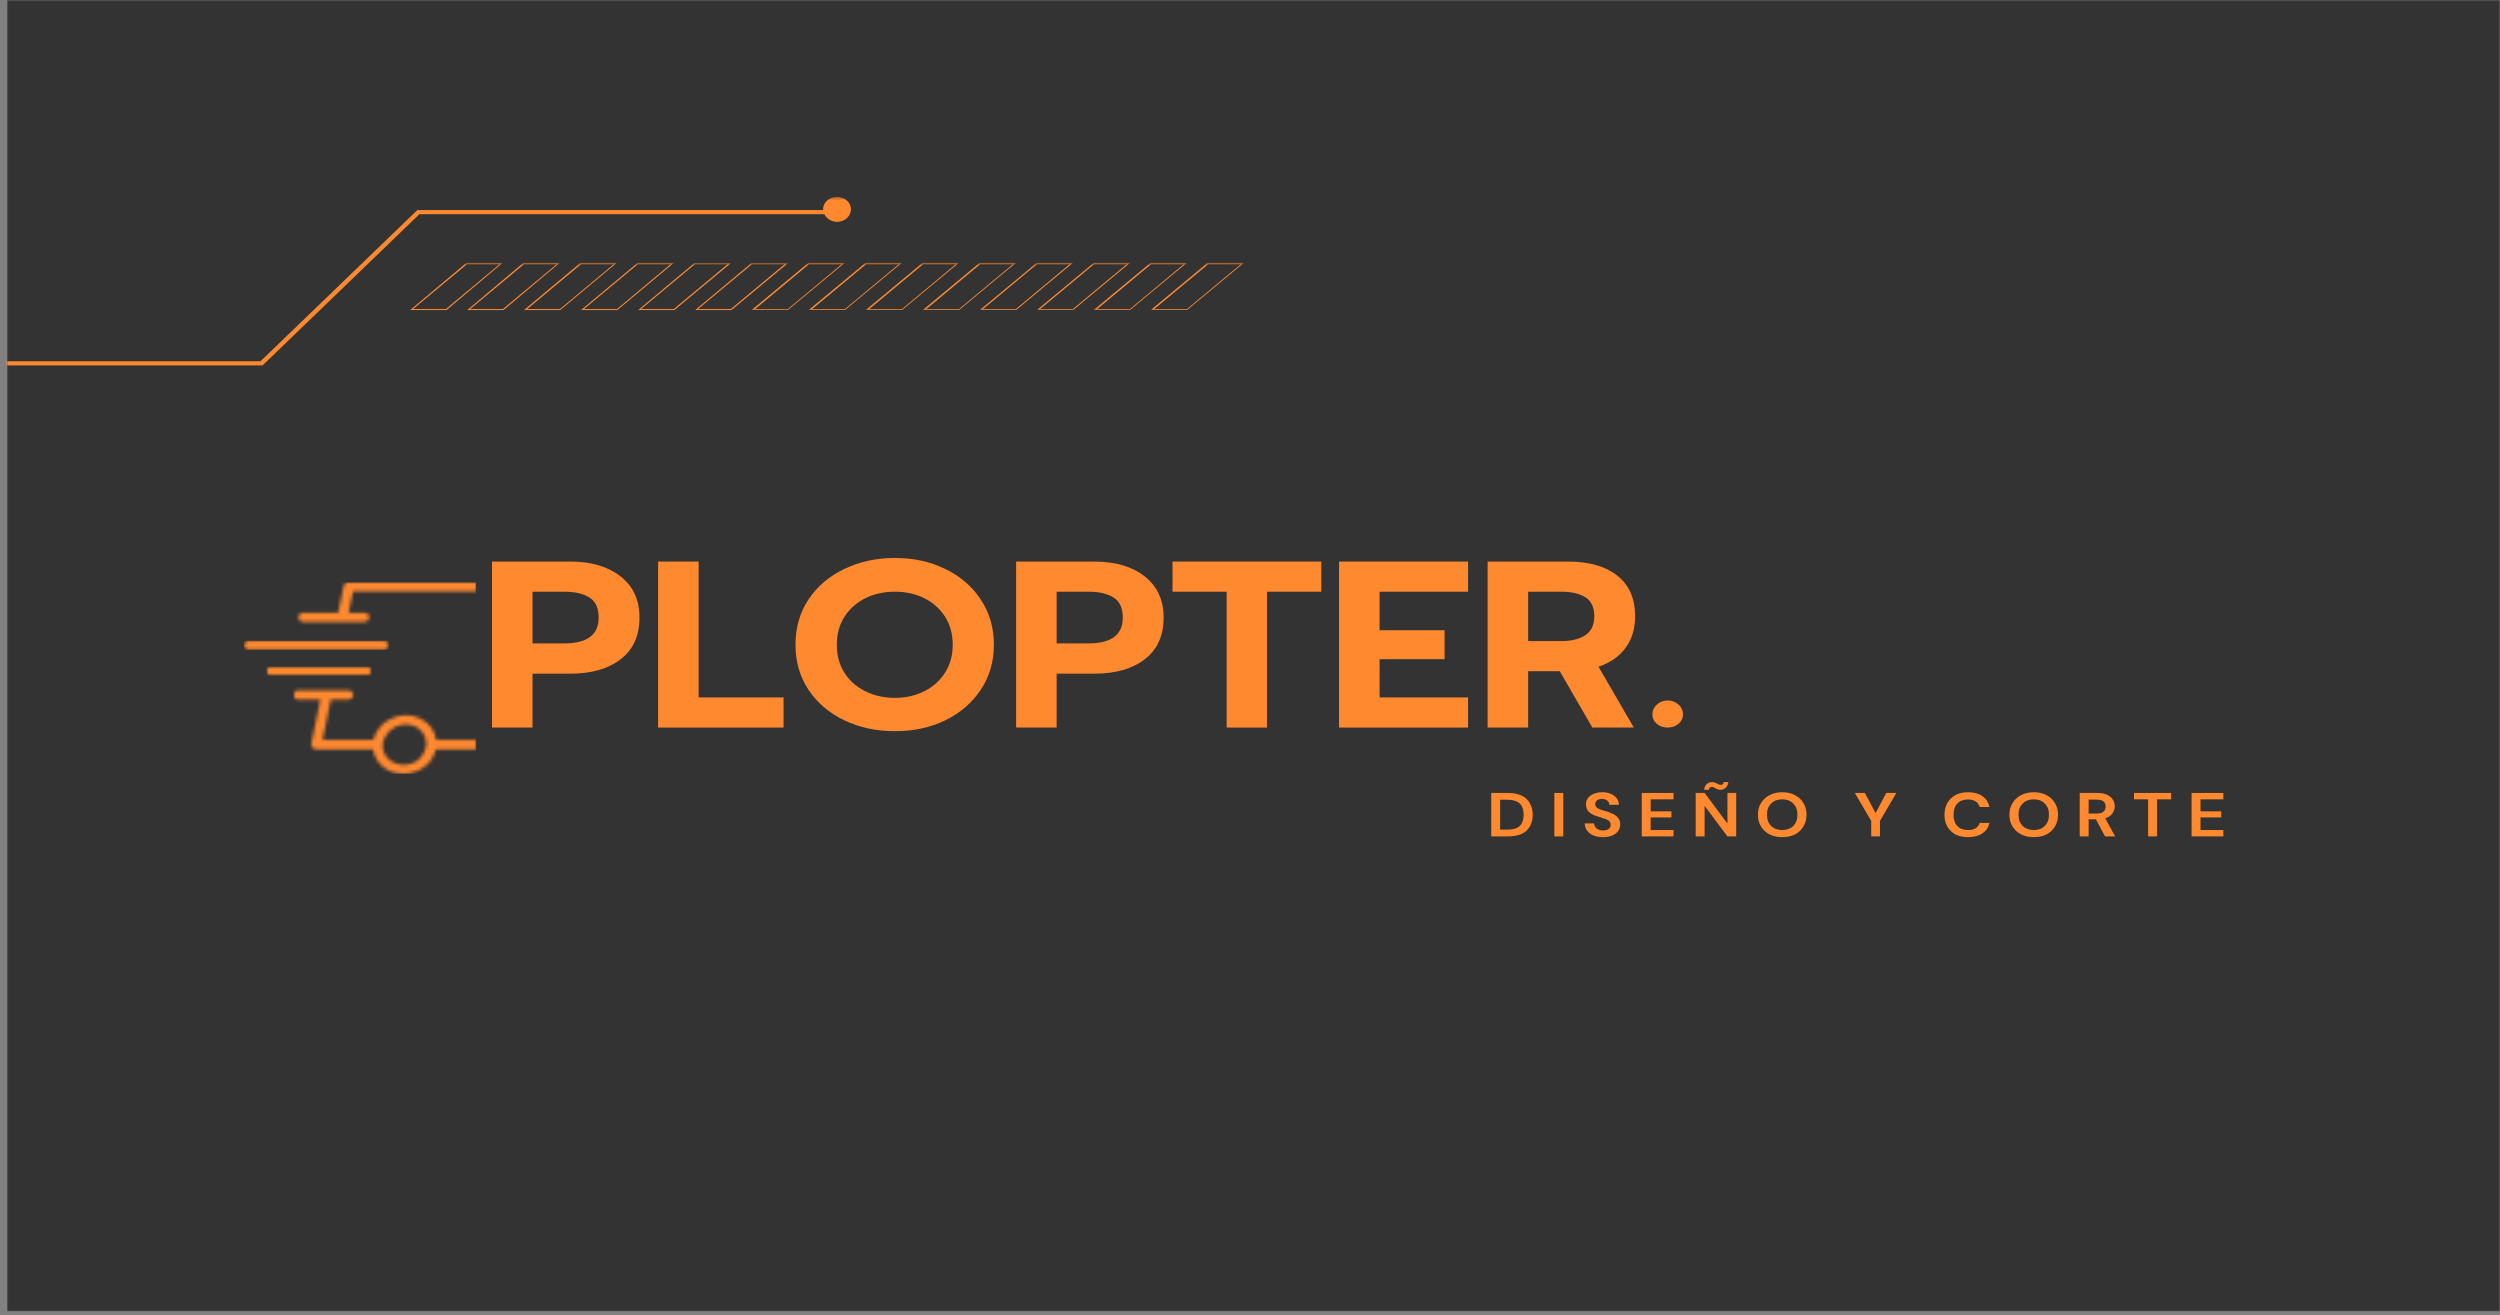 <svg width="730" height="384" viewBox="0 0 730 384" fill="none" xmlns="http://www.w3.org/2000/svg">
<rect x="0" y="0" width="730" height="384" fill="#808080" stroke="none"/>
<mask id="mask0_650_2272" style="mask-type:luminance" maskUnits="userSpaceOnUse" x="486" y="304" width="242" height="17">
<path d="M486.812 304.593H727.056V320.825H486.812V304.593Z" fill="white"/>
</mask>
<g mask="url(#mask0_650_2272)">
<path d="M685.242 304.593L666.037 320.698H678.09L697.295 304.593H685.242ZM665.283 304.593L646.091 320.698H658.144L677.348 304.593H665.283ZM645.443 304.593L626.238 320.698H638.303L657.496 304.593H645.443ZM625.496 304.593L606.292 320.698H618.345L637.549 304.593H625.496ZM605.656 304.593L586.451 320.698H598.504L617.708 304.593H605.656ZM585.709 304.593L566.505 320.698H578.557L597.762 304.593H585.709ZM565.751 304.593L546.558 320.698H558.611L577.815 304.593H565.751ZM545.91 304.593L526.706 320.698H538.77L557.963 304.593H545.91ZM525.963 304.593L506.759 320.698H518.812L538.016 304.593H525.963ZM506.017 304.593L486.812 320.698H498.865L518.069 304.593H506.017ZM705.188 304.593L685.984 320.698H698.037L717.241 304.593H705.188ZM725.029 304.593L705.825 320.698H717.877L737.082 304.593H725.029ZM744.976 304.593L725.771 320.698H737.836L757.028 304.593H744.976ZM764.922 304.593L745.73 320.698H757.783L776.987 304.593H764.922Z" fill="#FF892F"/>
</g>
<mask id="mask1_650_2272" style="mask-type:luminance" maskUnits="userSpaceOnUse" x="2" y="0" width="728" height="383">
<path d="M2 0H730V383H2V0Z" fill="white"/>
</mask>
<g mask="url(#mask1_650_2272)">
<path d="M2 0H730V383H2V0Z" fill="white"/>
<path d="M2 0H730V383H2V0Z" fill="#333333"/>
</g>
<mask id="mask2_650_2272" style="mask-type:luminance" maskUnits="userSpaceOnUse" x="83" y="169" width="57" height="58">
<path d="M83.528 169.91H139.047V226.656H83.528V169.91Z" fill="white"/>
</mask>
<g mask="url(#mask2_650_2272)">
<mask id="mask3_650_2272" style="mask-type:luminance" maskUnits="userSpaceOnUse" x="85" y="169" width="107" height="57">
<path d="M191.324 195.528L180.403 180.768C180.107 180.377 179.693 180.176 179.16 180.176H160.902L162.677 171.549C162.76 171.136 162.654 170.766 162.346 170.449C162.05 170.132 161.671 169.963 161.198 169.963H101.845C101.478 169.963 101.159 170.068 100.886 170.28C100.603 170.481 100.437 170.745 100.366 171.062L98.757 178.907H88.616C88.202 178.907 87.847 179.045 87.563 179.299C87.267 179.563 87.125 179.88 87.125 180.25C87.125 180.62 87.267 180.927 87.563 181.191C87.847 181.456 88.202 181.582 88.616 181.582H106.318C106.732 181.582 107.087 181.456 107.383 181.191C107.667 180.927 107.82 180.62 107.82 180.25C107.82 179.88 107.667 179.563 107.383 179.299C107.087 179.045 106.732 178.907 106.318 178.907H101.798L103.087 172.638H159.411L150.478 216.093H127.368C127.226 214.761 126.729 213.534 125.901 212.424C125.073 211.314 124.008 210.436 122.694 209.802C120.399 208.724 118.032 208.565 115.583 209.326C113.11 210.088 111.276 211.504 110.057 213.577C109.584 214.37 109.252 215.205 109.063 216.093H94.165L96.603 204.251H101.667C102.082 204.251 102.425 204.124 102.721 203.86C103.016 203.596 103.158 203.278 103.158 202.919C103.158 202.549 103.016 202.232 102.721 201.967C102.425 201.714 102.082 201.576 101.667 201.576H87.125C86.711 201.576 86.368 201.714 86.072 201.967C85.776 202.232 85.634 202.549 85.634 202.919C85.634 203.278 85.776 203.596 86.072 203.86C86.368 204.124 86.711 204.251 87.125 204.251H93.562L90.9 217.193C90.817 217.594 90.923 217.964 91.231 218.282C91.527 218.609 91.905 218.768 92.379 218.768H108.945C109.087 220.1 109.572 221.316 110.4 222.426C111.228 223.547 112.305 224.414 113.619 225.059C114.908 225.672 116.281 225.979 117.748 225.968C119.547 225.958 121.203 225.524 122.73 224.678C124.268 223.843 125.44 222.712 126.268 221.284C126.741 220.491 127.072 219.646 127.262 218.768H158.015C158.157 220.1 158.654 221.316 159.482 222.426C160.311 223.547 161.376 224.414 162.689 225.059C163.979 225.672 165.363 225.979 166.819 225.968C168.617 225.958 170.274 225.524 171.812 224.678C173.339 223.843 174.51 222.712 175.338 221.284C175.812 220.491 176.143 219.646 176.344 218.768H184.189C184.958 218.768 185.444 218.43 185.633 217.753L191.526 196.586C191.632 196.205 191.561 195.856 191.324 195.528ZM123.629 220.016C123.274 220.724 122.789 221.337 122.15 221.866C121.523 222.384 120.789 222.775 119.973 223.029C119.156 223.283 118.316 223.378 117.464 223.325C116.6 223.262 115.784 223.05 115.027 222.691C114.258 222.321 113.607 221.845 113.074 221.232C112.53 220.629 112.151 219.952 111.938 219.212C111.713 218.461 111.666 217.711 111.796 216.949C111.926 216.178 112.222 215.469 112.684 214.824C113.536 213.376 114.826 212.382 116.553 211.843C117.204 211.642 117.867 211.547 118.553 211.547C119.523 211.547 120.434 211.747 121.286 212.149C122.032 212.54 122.659 213.027 123.168 213.64C123.688 214.243 124.055 214.919 124.268 215.649C124.493 216.389 124.54 217.14 124.434 217.89C124.315 218.652 124.055 219.36 123.629 220.016ZM172.7 220.016C172.345 220.724 171.86 221.337 171.221 221.866C170.593 222.384 169.86 222.775 169.043 223.029C168.227 223.283 167.387 223.378 166.535 223.325C165.671 223.262 164.855 223.05 164.097 222.691C163.328 222.321 162.677 221.845 162.145 221.232C161.612 220.629 161.222 219.952 161.009 219.212C160.784 218.461 160.737 217.711 160.867 216.949C160.997 216.178 161.305 215.469 161.766 214.824C162.606 213.376 163.896 212.382 165.624 211.853C166.274 211.652 166.949 211.557 167.635 211.557C168.605 211.547 169.517 211.758 170.369 212.16C171.102 212.54 171.729 213.037 172.238 213.651C172.759 214.253 173.126 214.919 173.339 215.66C173.563 216.4 173.611 217.14 173.504 217.89C173.386 218.652 173.126 219.36 172.7 220.016ZM183.018 216.082H176.451C176.297 214.75 175.8 213.534 174.972 212.424C174.143 211.314 173.078 210.436 171.753 209.802C169.469 208.724 167.103 208.554 164.653 209.326C162.18 210.088 160.334 211.504 159.116 213.577C158.654 214.37 158.311 215.205 158.122 216.093H153.519L160.382 182.851H178.356L188.461 196.512L183.018 216.082Z" fill="white"/>
</mask>
<g mask="url(#mask3_650_2272)">
<path d="M85.634 169.963V225.979H139.047V169.963H85.634Z" fill="#FF892F"/>
</g>
</g>
<mask id="mask4_650_2272" style="mask-type:luminance" maskUnits="userSpaceOnUse" x="71" y="186" width="43" height="7">
<path d="M71.009 186.763H113.82V192.177H71.009V186.763Z" fill="white"/>
</mask>
<g mask="url(#mask4_650_2272)">
<mask id="mask5_650_2272" style="mask-type:luminance" maskUnits="userSpaceOnUse" x="71" y="187" width="43" height="3">
<path d="M113.559 188.392C113.559 188.021 113.417 187.704 113.122 187.44C112.826 187.186 112.471 187.049 112.068 187.049H72.701C72.287 187.049 71.932 187.186 71.648 187.44C71.352 187.704 71.198 188.021 71.198 188.392C71.198 188.762 71.352 189.068 71.648 189.333C71.932 189.597 72.287 189.724 72.701 189.724H112.068C112.471 189.724 112.826 189.597 113.122 189.333C113.417 189.068 113.559 188.762 113.559 188.392Z" fill="white"/>
</mask>
<g mask="url(#mask5_650_2272)">
<path d="M71.198 187.049V189.724H113.559V187.049H71.198Z" fill="#FF892F"/>
</g>
</g>
<mask id="mask6_650_2272" style="mask-type:luminance" maskUnits="userSpaceOnUse" x="77" y="192" width="34" height="6">
<path d="M77.469 192.177H110.791V197.59H77.469V192.177Z" fill="white"/>
</mask>
<g mask="url(#mask6_650_2272)">
<mask id="mask7_650_2272" style="mask-type:luminance" maskUnits="userSpaceOnUse" x="77" y="194" width="32" height="4">
<path d="M108.483 195.983C108.483 195.613 108.329 195.296 108.033 195.031C107.75 194.778 107.395 194.64 106.98 194.64H79.221C78.806 194.64 78.451 194.778 78.168 195.031C77.872 195.296 77.73 195.613 77.73 195.983C77.73 196.353 77.872 196.66 78.168 196.924C78.451 197.188 78.806 197.315 79.221 197.315H106.98C107.395 197.315 107.75 197.188 108.033 196.924C108.329 196.66 108.483 196.353 108.483 195.983Z" fill="white"/>
</mask>
<g mask="url(#mask7_650_2272)">
<path d="M77.73 194.64V197.315H108.483V194.64H77.73Z" fill="#FF892F"/>
</g>
</g>
<path d="M143.659 163.981H166.473C172.65 163.981 177.572 165.44 181.24 168.337C184.897 171.213 186.731 175.22 186.731 180.348C186.731 185.624 184.897 189.673 181.24 192.486C177.608 195.309 172.685 196.715 166.473 196.715H155.492V212.448H143.659V163.981ZM164.769 187.876C171.455 187.876 174.803 185.37 174.803 180.348C174.803 177.535 173.904 175.569 172.105 174.469C170.331 173.349 167.893 172.778 164.769 172.778H155.492V187.876H164.769Z" fill="#FF892F"/>
<path d="M192.166 163.981H203.998V203.651H228.8V212.448H192.166V163.981Z" fill="#FF892F"/>
<path d="M261.342 213.505C255.911 213.505 250.976 212.448 246.527 210.333C242.102 208.198 238.623 205.216 236.067 201.41C233.535 197.582 232.281 193.194 232.281 188.257C232.281 183.298 233.535 178.899 236.067 175.061C238.623 171.234 242.102 168.252 246.527 166.138C250.976 164.002 255.911 162.923 261.342 162.923C266.761 162.923 271.66 164.002 276.014 166.138C280.393 168.252 283.848 171.234 286.38 175.061C288.936 178.899 290.214 183.298 290.214 188.257C290.214 193.194 288.936 197.582 286.38 201.41C283.848 205.216 280.393 208.198 276.014 210.333C271.66 212.448 266.761 213.505 261.342 213.505ZM261.342 203.778C264.43 203.778 267.258 203.144 269.814 201.875C272.394 200.606 274.429 198.809 275.92 196.461C277.434 194.125 278.192 191.386 278.192 188.257C278.192 185.159 277.446 182.441 275.967 180.094C274.476 177.758 272.465 175.95 269.909 174.681C267.353 173.412 264.489 172.778 261.342 172.778C258.123 172.778 255.236 173.412 252.68 174.681C250.124 175.95 248.089 177.758 246.575 180.094C245.084 182.441 244.35 185.159 244.35 188.257C244.35 191.386 245.084 194.125 246.575 196.461C248.089 198.809 250.136 200.606 252.728 201.875C255.307 203.144 258.182 203.778 261.342 203.778Z" fill="#FF892F"/>
<path d="M296.707 163.981H319.52C325.697 163.981 330.619 165.44 334.287 168.337C337.944 171.213 339.778 175.22 339.778 180.348C339.778 185.624 337.944 189.673 334.287 192.486C330.655 195.309 325.732 196.715 319.52 196.715H308.539V212.448H296.707V163.981ZM317.816 187.876C324.502 187.876 327.85 185.37 327.85 180.348C327.85 177.535 326.951 175.569 325.153 174.469C323.378 173.349 320.94 172.778 317.816 172.778H308.539V187.876H317.816Z" fill="#FF892F"/>
<path d="M358.182 172.778H342.373V163.981H385.823V172.778H369.967V212.448H358.182V172.778Z" fill="#FF892F"/>
<path d="M391.003 163.981H428.679V172.778H402.836V184.027H421.815V192.486H402.836V203.651H428.679V212.448H391.003V163.981Z" fill="#FF892F"/>
<path d="M434.387 163.981H457.911C464.064 163.981 468.856 165.366 472.299 168.125C475.731 170.864 477.459 174.808 477.459 179.967C477.459 183.583 476.524 186.65 474.666 189.187C472.796 191.703 470.17 193.533 466.762 194.685L477.08 212.448H464.963L455.45 195.996H446.22V212.448H434.387V163.981ZM455.828 187.199C458.822 187.199 461.188 186.628 462.928 185.465C464.655 184.313 465.531 182.484 465.531 179.967C465.531 177.345 464.679 175.505 462.975 174.427C461.271 173.327 458.881 172.778 455.828 172.778H446.22V187.199H455.828Z" fill="#FF892F"/>
<path d="M486.945 212.448C485.714 212.448 484.649 212.088 483.774 211.348C482.922 210.619 482.496 209.688 482.496 208.557C482.496 207.457 482.933 206.516 483.821 205.723C484.697 204.941 485.738 204.539 486.945 204.539C488.175 204.539 489.228 204.941 490.116 205.723C490.992 206.516 491.441 207.457 491.441 208.557C491.441 209.688 490.992 210.619 490.116 211.348C489.228 212.088 488.175 212.448 486.945 212.448Z" fill="#FF892F"/>
<path d="M435.435 244.231V231.543H440.263C441.931 231.543 443.304 231.818 444.38 232.347C445.445 232.886 446.238 233.637 446.747 234.588C447.279 235.519 447.552 236.618 447.552 237.887C447.552 239.188 447.279 240.319 446.747 241.271C446.238 242.201 445.445 242.941 444.38 243.47C443.304 243.977 441.931 244.231 440.263 244.231H435.435ZM438.038 242.243H440.168C441.328 242.243 442.262 242.074 442.96 241.736C443.647 241.398 444.144 240.911 444.428 240.256C444.735 239.611 444.901 238.818 444.901 237.887C444.901 236.989 444.735 236.217 444.428 235.561C444.144 234.916 443.647 234.419 442.96 234.081C442.262 233.721 441.328 233.531 440.168 233.531H438.038V242.243Z" fill="#FF892F"/>
<path d="M453.872 244.231V231.543H456.475V244.231H453.872Z" fill="#FF892F"/>
<path d="M468.091 244.443C467.049 244.443 466.126 244.284 465.345 243.977C464.553 243.639 463.925 243.174 463.452 242.582C463.003 241.99 462.766 241.271 462.742 240.425H465.487C465.511 241.017 465.748 241.514 466.197 241.905C466.671 242.307 467.298 242.497 468.091 242.497C468.777 242.497 469.321 242.36 469.7 242.074C470.102 241.768 470.315 241.376 470.315 240.89C470.315 240.361 470.138 239.949 469.795 239.664C469.44 239.389 468.966 239.156 468.375 238.987C467.771 238.797 467.144 238.596 466.481 238.395C465.369 238.056 464.541 237.623 463.973 237.084C463.405 236.555 463.121 235.847 463.121 234.969C463.085 234.208 463.275 233.563 463.689 233.024C464.091 232.495 464.659 232.083 465.393 231.797C466.115 231.491 466.931 231.332 467.854 231.332C468.801 231.332 469.629 231.491 470.362 231.797C471.084 232.114 471.652 232.537 472.066 233.066C472.469 233.605 472.694 234.25 472.729 235.011H469.937C469.937 234.567 469.747 234.166 469.369 233.827C468.99 233.468 468.469 233.277 467.807 233.277C467.239 233.277 466.765 233.404 466.387 233.658C466.008 233.912 465.819 234.292 465.819 234.8C465.819 235.223 465.961 235.561 466.245 235.815C466.552 236.069 466.966 236.28 467.475 236.449C467.972 236.619 468.564 236.788 469.227 236.957C469.948 237.189 470.599 237.454 471.167 237.76C471.735 238.046 472.185 238.427 472.54 238.902C472.918 239.357 473.108 239.96 473.108 240.721C473.108 241.398 472.918 242.021 472.54 242.582C472.161 243.153 471.593 243.597 470.836 243.935C470.102 244.273 469.191 244.443 468.091 244.443Z" fill="#FF892F"/>
<path d="M479.393 244.231V231.543H488.669V233.404H481.996V236.915H488.054V238.691H481.996V242.37H488.669V244.231H479.393Z" fill="#FF892F"/>
<path d="M495.138 244.231V231.543H497.741L504.415 240.467V231.543H506.971V244.231H504.415L497.741 235.307V244.231H495.138ZM502.333 230.613C501.954 230.613 501.623 230.55 501.339 230.402C501.078 230.264 500.83 230.127 500.581 229.979C500.356 229.841 500.12 229.767 499.871 229.767C499.362 229.767 499.067 230.053 498.972 230.613H497.599C497.718 229.831 497.99 229.26 498.404 228.921C498.806 228.562 499.327 228.372 499.966 228.372C500.345 228.372 500.652 228.446 500.913 228.583C501.197 228.699 501.445 228.826 501.67 228.964C501.918 229.112 502.191 229.175 502.475 229.175C502.687 229.175 502.877 229.122 503.042 229.006C503.196 228.868 503.291 228.657 503.326 228.372H504.699C504.569 229.133 504.285 229.704 503.847 230.063C503.433 230.433 502.924 230.613 502.333 230.613Z" fill="#FF892F"/>
<path d="M520.404 244.443C519.008 244.443 517.777 244.178 516.713 243.639C515.636 243.079 514.796 242.307 514.204 241.313C513.601 240.33 513.305 239.188 513.305 237.887C513.305 236.597 513.601 235.466 514.204 234.504C514.796 233.521 515.636 232.749 516.713 232.178C517.777 231.617 519.008 231.332 520.404 231.332C521.824 231.332 523.067 231.617 524.144 232.178C525.208 232.749 526.037 233.521 526.605 234.504C527.196 235.466 527.504 236.597 527.504 237.887C527.504 239.188 527.196 240.33 526.605 241.313C526.037 242.307 525.208 243.079 524.144 243.639C523.067 244.178 521.824 244.443 520.404 244.443ZM520.404 242.37C521.753 242.37 522.83 241.979 523.623 241.186C524.439 240.372 524.853 239.272 524.853 237.887C524.853 236.513 524.439 235.424 523.623 234.631C522.83 233.817 521.753 233.404 520.404 233.404C519.079 233.404 518.002 233.817 517.186 234.631C516.358 235.424 515.955 236.513 515.955 237.887C515.955 239.272 516.358 240.372 517.186 241.186C518.002 241.979 519.079 242.37 520.404 242.37Z" fill="#FF892F"/>
<path d="M546.391 244.231V239.706L541.61 231.543H544.545L547.669 237.422L550.793 231.543H553.727L548.947 239.706V244.231H546.391Z" fill="#FF892F"/>
<path d="M574.697 244.443C573.242 244.443 571.999 244.178 570.958 243.639C569.94 243.079 569.159 242.307 568.591 241.313C568.047 240.33 567.787 239.198 567.787 237.93C567.787 236.64 568.047 235.498 568.591 234.504C569.159 233.521 569.94 232.749 570.958 232.178C571.999 231.617 573.242 231.332 574.697 231.332C576.401 231.332 577.785 231.713 578.862 232.474C579.963 233.235 580.637 234.292 580.897 235.646H578.057C577.868 234.969 577.49 234.44 576.922 234.039C576.354 233.647 575.596 233.447 574.65 233.447C573.324 233.447 572.283 233.848 571.526 234.631C570.792 235.424 570.437 236.523 570.437 237.93C570.437 239.315 570.792 240.404 571.526 241.186C572.283 241.979 573.324 242.37 574.65 242.37C575.596 242.37 576.354 242.191 576.922 241.82C577.49 241.461 577.868 240.953 578.057 240.298H580.897C580.637 241.598 579.963 242.613 578.862 243.343C577.785 244.083 576.401 244.443 574.697 244.443Z" fill="#FF892F"/>
<path d="M593.85 244.443C592.454 244.443 591.223 244.178 590.158 243.639C589.081 243.079 588.241 242.307 587.65 241.313C587.046 240.33 586.75 239.188 586.75 237.887C586.75 236.597 587.046 235.466 587.65 234.504C588.241 233.521 589.081 232.749 590.158 232.178C591.223 231.617 592.454 231.332 593.85 231.332C595.27 231.332 596.512 231.617 597.589 232.178C598.654 232.749 599.482 233.521 600.05 234.504C600.642 235.466 600.95 236.597 600.95 237.887C600.95 239.188 600.642 240.33 600.05 241.313C599.482 242.307 598.654 243.079 597.589 243.639C596.512 244.178 595.27 244.443 593.85 244.443ZM593.85 242.37C595.199 242.37 596.276 241.979 597.068 241.186C597.885 240.372 598.299 239.272 598.299 237.887C598.299 236.513 597.885 235.424 597.068 234.631C596.276 233.817 595.199 233.404 593.85 233.404C592.525 233.404 591.448 233.817 590.631 234.631C589.803 235.424 589.401 236.513 589.401 237.887C589.401 239.272 589.803 240.372 590.631 241.186C591.448 241.979 592.525 242.37 593.85 242.37Z" fill="#FF892F"/>
<path d="M607.28 244.231V231.543H612.486C613.622 231.543 614.545 231.734 615.279 232.093C616.036 232.432 616.58 232.897 616.935 233.489C617.314 234.06 617.503 234.705 617.503 235.434C617.503 236.196 617.267 236.904 616.793 237.549C616.344 238.173 615.657 238.638 614.711 238.945L617.645 244.231H614.663L612.013 239.241H609.883V244.231H607.28ZM609.883 237.549H612.344C613.196 237.549 613.823 237.369 614.237 236.999C614.64 236.608 614.853 236.1 614.853 235.477C614.853 234.885 614.64 234.409 614.237 234.039C613.823 233.679 613.173 233.489 612.297 233.489H609.883V237.549Z" fill="#FF892F"/>
<path d="M627.249 244.231V233.404H623.131V231.543H633.97V233.404H629.852V244.231H627.249Z" fill="#FF892F"/>
<path d="M639.945 244.231V231.543H649.222V233.404H642.548V236.915H648.606V238.691H642.548V242.37H649.222V244.231H639.945Z" fill="#FF892F"/>
<mask id="mask8_650_2272" style="mask-type:luminance" maskUnits="userSpaceOnUse" x="2" y="57" width="248" height="54">
<path d="M2 57.444H249.293V110.129H2V57.444Z" fill="white"/>
</mask>
<g mask="url(#mask8_650_2272)">
<path d="M244.406 57.486C242.146 57.486 240.336 59.104 240.336 61.123C240.336 61.197 240.336 61.261 240.336 61.335H121.866L76.061 105.488H-21.583C-21.961 103.807 -23.547 102.527 -25.582 102.527C-27.842 102.527 -29.653 104.145 -29.653 106.165C-29.653 108.195 -27.842 109.812 -25.582 109.812C-23.547 109.812 -21.878 108.459 -21.583 106.704H76.665L122.47 62.54H240.715C241.318 63.819 242.75 64.771 244.406 64.771C246.667 64.771 248.477 63.153 248.477 61.123C248.477 59.104 246.667 57.486 244.406 57.486Z" fill="#FF892F"/>
</g>
<mask id="mask9_650_2272" style="mask-type:luminance" maskUnits="userSpaceOnUse" x="116" y="76" width="250" height="15">
<path d="M116.849 76.761H365.243V90.95H116.849V76.761Z" fill="white"/>
</mask>
<g mask="url(#mask9_650_2272)">
<path d="M286.034 76.761L269.551 90.453H280.153L296.636 76.761H286.034ZM280.059 90.22H270.533L286.212 77.162H295.749L280.059 90.22ZM269.374 76.761L252.891 90.453H263.493L279.976 76.761H269.374ZM263.398 90.22H253.861L269.551 77.162H279.076L263.398 90.22ZM252.713 76.761L236.218 90.453H246.832L263.315 76.761H252.713ZM246.737 90.22H237.2L252.891 77.162H262.416L246.737 90.22ZM236.041 76.761L219.558 90.453H230.16L246.643 76.761H236.041ZM230.077 90.22H220.54L236.218 77.162H245.755L230.077 90.22ZM219.475 76.761L202.992 90.537H213.594L230.077 76.845H219.475V76.761ZM213.416 90.22H203.879L219.558 77.162H229.095L213.416 90.22ZM202.814 76.761L186.331 90.537H196.933L213.416 76.845H202.814V76.761ZM196.756 90.22H187.219L202.897 77.162H212.434L196.756 90.22ZM186.154 76.761L169.659 90.537H180.273L196.756 76.761H186.154ZM180.178 90.22H170.558L186.236 77.162H195.774L180.178 90.22ZM169.481 76.761L152.998 90.537H163.6L180.095 76.761H169.481ZM163.518 90.22H153.98L169.659 77.162H179.196L163.518 90.22ZM152.821 76.761L136.432 90.537H147.034L163.423 76.761H152.821ZM146.857 90.22H137.32L152.998 77.162H162.535L146.857 90.22ZM136.16 76.761L119.772 90.537H130.374L146.762 76.761H136.16ZM130.196 90.22H120.659L136.338 77.162H145.875L130.196 90.22ZM302.695 76.761L286.212 90.453H296.814L313.297 76.761H302.695ZM296.636 90.22H287.099L302.778 77.162H312.315L296.636 90.22ZM319.355 76.761L302.872 90.453H313.474L329.957 76.761H319.355ZM313.297 90.22H303.76L319.45 77.162H328.975L313.297 90.22ZM335.933 76.761L319.45 90.453H330.052L346.535 76.761H335.933ZM329.957 90.22H320.42L336.11 77.162H345.636L329.957 90.22ZM352.594 76.761L336.11 90.453H346.713L363.196 76.761H352.594ZM346.618 90.22H337.081L352.771 77.162H362.308L346.618 90.22Z" fill="#FF892F"/>
</g>
</svg>
